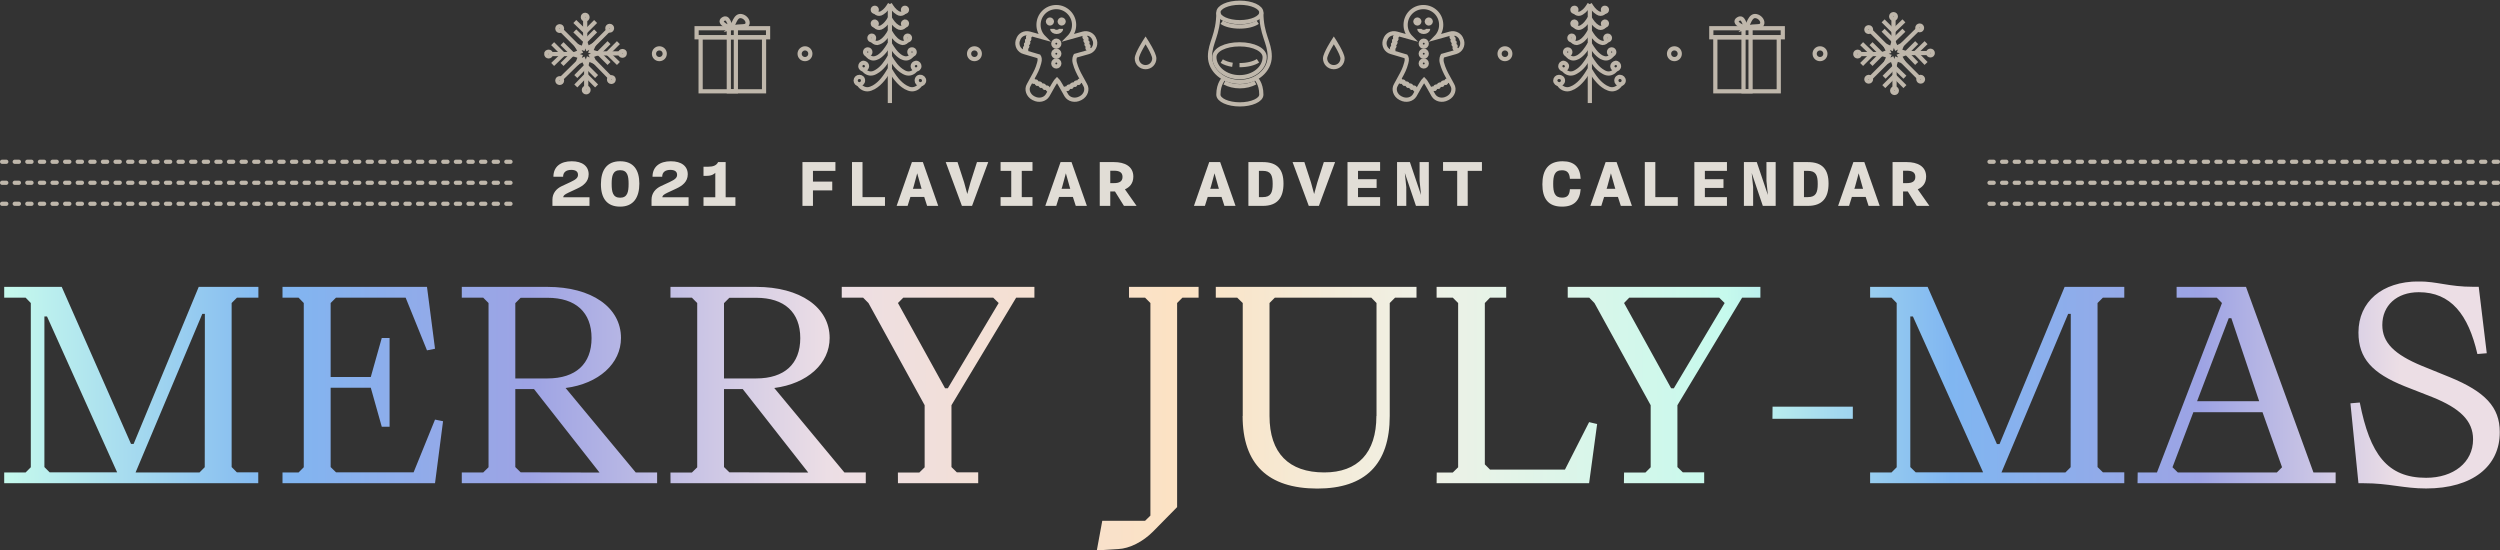 <svg width="595" height="131" viewBox="0 0 595 131" fill="none" xmlns="http://www.w3.org/2000/svg">
<rect x="0" y="0" width="595" height="131" fill="#333333" stroke="none"/>
<path d="M131.478 49L140.298 49L140.298 46.948L134.052 46.948C134.052 46.588 134.34 46.3 135.258 45.868L137.382 44.878C138.822 44.212 140.1 43.258 140.1 41.476C140.1 39.55 138.606 38.38 136.068 38.38C133.404 38.38 131.712 39.676 131.712 42.07L134.016 42.07C134.016 40.954 134.79 40.432 135.96 40.432C136.896 40.432 137.562 40.756 137.562 41.602C137.562 42.25 137.184 42.682 135.78 43.33L133.692 44.302C132.468 44.878 131.478 45.94 131.478 47.524L131.478 49ZM147.591 49.18C150.777 49.18 152.163 46.984 152.163 43.708C152.163 40.432 150.777 38.38 147.591 38.38C144.423 38.38 143.019 40.504 143.019 43.834C143.019 47.182 144.441 49.18 147.591 49.18ZM147.591 47.056C145.845 47.056 145.575 45.67 145.575 43.762C145.575 41.854 145.845 40.504 147.591 40.504C149.337 40.504 149.607 41.854 149.607 43.762C149.607 45.67 149.337 47.056 147.591 47.056ZM155.064 49L163.884 49L163.884 46.948L157.638 46.948C157.638 46.588 157.926 46.3 158.844 45.868L160.968 44.878C162.408 44.212 163.686 43.258 163.686 41.476C163.686 39.55 162.192 38.38 159.654 38.38C156.99 38.38 155.298 39.676 155.298 42.07L157.602 42.07C157.602 40.954 158.376 40.432 159.546 40.432C160.482 40.432 161.148 40.756 161.148 41.602C161.148 42.25 160.77 42.682 159.366 43.33L157.278 44.302C156.054 44.878 155.064 45.94 155.064 47.524L155.064 49ZM167.433 49L175.029 49L175.029 46.948L172.707 46.948L172.707 38.578L170.907 38.578C170.529 39.388 169.701 39.676 168.603 39.676L167.433 39.676L167.433 41.854L168.099 41.854C169.377 41.854 169.881 41.476 170.241 41.134L170.241 46.948L167.433 46.948L167.433 49ZM190.983 49L193.485 49L193.485 45.31L198.075 45.31L198.075 43.222L193.485 43.222L193.485 40.666L198.831 40.666L198.831 38.578L190.983 38.578L190.983 49ZM202.776 49L210.624 49L210.624 46.912L205.278 46.912L205.278 38.578L202.776 38.578L202.776 49ZM213.399 49L216.009 49L216.675 46.876L219.969 46.876L220.653 49L223.299 49L219.645 38.578L217.035 38.578L213.399 49ZM217.431 44.446L218.295 41.242L219.195 44.446L219.339 44.932L217.269 44.932L217.431 44.446ZM228.936 49L231.348 49L235.2 38.578L232.518 38.578L230.97 43.42L230.214 46.174L229.458 43.402L227.892 38.578L225.084 38.578L228.936 49ZM238.137 49L245.733 49L245.733 46.912L243.177 46.912L243.177 40.666L245.733 40.666L245.733 38.578L238.137 38.578L238.137 40.666L240.675 40.666L240.675 46.912L238.137 46.912L238.137 49ZM248.778 49L251.388 49L252.054 46.876L255.348 46.876L256.032 49L258.678 49L255.024 38.578L252.414 38.578L248.778 49ZM252.81 44.446L253.674 41.242L254.574 44.446L254.718 44.932L252.648 44.932L252.81 44.446ZM261.741 49L264.243 49L264.243 45.562L265.359 45.562L267.501 49L270.507 49L267.735 45.058C268.797 44.59 269.733 43.69 269.733 42.034C269.733 39.55 267.627 38.578 265.143 38.578L261.741 38.578L261.741 49ZM264.243 40.63L265.143 40.63C266.457 40.63 267.159 41.044 267.159 42.106C267.159 43.15 266.457 43.582 265.143 43.582L264.243 43.582L264.243 40.63ZM284.157 49L286.767 49L287.433 46.876L290.727 46.876L291.411 49L294.057 49L290.403 38.578L287.793 38.578L284.157 49ZM288.189 44.446L289.053 41.242L289.953 44.446L290.097 44.932L288.027 44.932L288.189 44.446ZM297.12 49L300.558 49C304.05 49 305.472 47.02 305.472 43.69C305.472 40.324 304.014 38.578 300.558 38.578L297.12 38.578L297.12 49ZM299.622 40.666L300.558 40.666C302.448 40.666 302.898 41.692 302.898 43.78C302.898 45.85 302.448 46.912 300.558 46.912L299.622 46.912L299.622 40.666ZM311.487 49L313.899 49L317.751 38.578L315.069 38.578L313.521 43.42L312.765 46.174L312.009 43.402L310.443 38.578L307.635 38.578L311.487 49ZM320.706 49L328.464 49L328.464 46.912L323.208 46.912L323.208 44.734L327.636 44.734L327.636 42.646L323.208 42.646L323.208 40.666L328.464 40.666L328.464 38.578L320.706 38.578L320.706 49ZM332.499 49L334.695 49L334.695 44.518L334.353 41.17L336.999 49L340.059 49L340.059 38.578L337.863 38.578L337.863 43.06L338.205 46.408L335.559 38.578L332.499 38.578L332.499 49ZM346.812 49L349.314 49L349.314 40.666L352.698 40.666L352.698 38.578L343.446 38.578L343.446 40.666L346.812 40.666L346.812 49ZM371.766 49.18C374.61 49.18 376.014 47.74 376.194 45.022L373.638 45.022C373.548 46.426 373.044 47.038 371.784 47.038C370.002 47.038 369.66 45.796 369.66 43.78C369.66 41.764 370.002 40.522 371.748 40.522C372.99 40.522 373.548 41.152 373.638 42.556L376.194 42.556C376.068 39.802 374.7 38.38 371.892 38.38C368.436 38.38 367.086 40.522 367.086 43.87C367.086 47.164 368.4 49.18 371.766 49.18ZM378.501 49L381.111 49L381.777 46.876L385.071 46.876L385.755 49L388.401 49L384.747 38.578L382.137 38.578L378.501 49ZM382.533 44.446L383.397 41.242L384.297 44.446L384.441 44.932L382.371 44.932L382.533 44.446ZM391.464 49L399.312 49L399.312 46.912L393.966 46.912L393.966 38.578L391.464 38.578L391.464 49ZM403.257 49L411.015 49L411.015 46.912L405.759 46.912L405.759 44.734L410.187 44.734L410.187 42.646L405.759 42.646L405.759 40.666L411.015 40.666L411.015 38.578L403.257 38.578L403.257 49ZM415.05 49L417.246 49L417.246 44.518L416.904 41.17L419.55 49L422.61 49L422.61 38.578L420.414 38.578L420.414 43.06L420.756 46.408L418.11 38.578L415.05 38.578L415.05 49ZM426.843 49L430.281 49C433.773 49 435.195 47.02 435.195 43.69C435.195 40.324 433.737 38.578 430.281 38.578L426.843 38.578L426.843 49ZM429.345 40.666L430.281 40.666C432.171 40.666 432.621 41.692 432.621 43.78C432.621 45.85 432.171 46.912 430.281 46.912L429.345 46.912L429.345 40.666ZM437.466 49L440.076 49L440.742 46.876L444.036 46.876L444.72 49L447.366 49L443.712 38.578L441.102 38.578L437.466 49ZM441.498 44.446L442.362 41.242L443.262 44.446L443.406 44.932L441.336 44.932L441.498 44.446ZM450.429 49L452.931 49L452.931 45.562L454.047 45.562L456.189 49L459.195 49L456.423 45.058C457.485 44.59 458.421 43.69 458.421 42.034C458.421 39.55 456.315 38.578 453.831 38.578L450.429 38.578L450.429 49ZM452.931 40.63L453.831 40.63C455.145 40.63 455.847 41.044 455.847 42.106C455.847 43.15 455.145 43.582 453.831 43.582L452.931 43.582L452.931 40.63Z" fill="#E1DDD6"/>
<path d="M289.975 2.963C289.975 4.241 292.291 5.279 295.086 5.279C297.881 5.279 300.197 4.241 300.197 2.963C300.197 1.686 297.881 0.647 295.086 0.647C292.211 0.647 289.975 1.686 289.975 2.963Z" stroke="#BFB7AB" stroke-miterlimit="10"/>
<path d="M291.332 18.616C291.332 18.616 289.975 19.814 289.975 22.529C289.975 23.807 292.291 24.845 295.086 24.845C297.881 24.845 300.197 23.807 300.197 22.529C300.197 19.734 298.839 18.616 298.839 18.616" stroke="#BFB7AB" stroke-miterlimit="10"/>
<path d="M289.975 2.963C289.975 8.314 287.978 10.151 287.978 13.425C287.978 16.779 291.172 19.495 295.086 19.495C298.999 19.495 302.193 16.779 302.193 13.425C302.193 10.071 300.197 8.234 300.197 2.963" stroke="#BFB7AB" stroke-miterlimit="10"/>
<path d="M291.412 19.654C292.45 20.213 293.728 20.533 295.086 20.533C296.443 20.533 297.721 20.213 298.759 19.654" stroke="#BFB7AB" stroke-miterlimit="10"/>
<path d="M289.016 13.585C289.016 16.22 291.731 18.377 295.006 18.377C298.36 18.377 300.995 16.22 300.995 13.585C300.995 11.908 298.52 10.55 295.006 10.55C291.652 10.55 289.016 11.828 289.016 13.585Z" stroke="#BFB7AB" stroke-miterlimit="10"/>
<path d="M290.773 5.279C291.651 5.918 293.249 6.317 295.006 6.317C296.842 6.317 298.36 5.918 299.318 5.279" stroke="#BFB7AB" stroke-miterlimit="10"/>
<path d="M295.005 15.502C296.842 15.502 298.439 15.102 299.398 14.463" stroke="#BFB7AB" stroke-miterlimit="10"/>
<path d="M290.773 14.543C291.412 14.943 292.29 15.262 293.329 15.422" stroke="#BFB7AB" stroke-miterlimit="10"/>
<path d="M274.721 13.904C274.721 15.023 273.843 15.981 272.645 15.981C271.527 15.981 270.568 15.102 270.568 13.904C270.568 12.786 272.645 9.592 272.645 9.592C272.645 9.592 274.721 12.786 274.721 13.904Z" stroke="#BFB7AB" stroke-miterlimit="10"/>
<path d="M315.37 13.904C315.37 15.023 316.249 15.981 317.447 15.981C318.565 15.981 319.523 15.102 319.523 13.904C319.523 12.786 317.447 9.592 317.447 9.592C317.447 9.592 315.37 12.786 315.37 13.904Z" stroke="#BFB7AB" stroke-miterlimit="10"/>
<path d="M191.585 11.508C192.304 11.508 192.863 12.068 192.863 12.786C192.863 13.505 192.304 14.064 191.585 14.064C190.867 14.064 190.308 13.505 190.308 12.786C190.308 12.068 190.947 11.508 191.585 11.508Z" stroke="#BFB7AB" stroke-miterlimit="10"/>
<path d="M231.915 11.508C232.634 11.508 233.193 12.068 233.193 12.786C233.193 13.505 232.634 14.064 231.915 14.064C231.197 14.064 230.638 13.505 230.638 12.786C230.638 12.068 231.197 11.508 231.915 11.508Z" stroke="#BFB7AB" stroke-miterlimit="10"/>
<path d="M156.925 11.508C157.644 11.508 158.203 12.068 158.203 12.786C158.203 13.505 157.644 14.064 156.925 14.064C156.206 14.064 155.647 13.505 155.647 12.786C155.647 12.068 156.206 11.508 156.925 11.508Z" stroke="#BFB7AB" stroke-miterlimit="10"/>
<path d="M398.506 11.508C397.788 11.508 397.229 12.068 397.229 12.786C397.229 13.505 397.788 14.064 398.506 14.064C399.225 14.064 399.784 13.505 399.784 12.786C399.784 12.068 399.225 11.508 398.506 11.508Z" stroke="#BFB7AB" stroke-miterlimit="10"/>
<path d="M358.176 11.508C357.457 11.508 356.898 12.068 356.898 12.786C356.898 13.505 357.457 14.064 358.176 14.064C358.895 14.064 359.454 13.505 359.454 12.786C359.454 12.068 358.895 11.508 358.176 11.508Z" stroke="#BFB7AB" stroke-miterlimit="10"/>
<path d="M433.165 11.508C432.447 11.508 431.888 12.068 431.888 12.786C431.888 13.505 432.447 14.064 433.165 14.064C433.884 14.064 434.443 13.505 434.443 12.786C434.443 12.068 433.884 11.508 433.165 11.508Z" stroke="#BFB7AB" stroke-miterlimit="10"/>
<path d="M347.954 9.672L347.874 9.512C347.555 8.314 346.277 7.675 345.159 7.994L341.725 8.953C342.524 8.154 343.003 7.116 343.003 5.918C343.003 3.522 341.086 1.685 338.77 1.685C336.374 1.685 334.538 3.602 334.538 5.918C334.538 7.116 335.017 8.154 335.815 8.953L332.381 7.994C331.183 7.675 329.986 8.314 329.666 9.512L329.586 9.672C329.267 10.87 329.906 12.067 331.104 12.387L334.617 13.425C334.777 13.665 334.937 14.144 334.697 14.942C334.378 16.3 333.659 17.578 333.659 17.578L332.222 20.213C331.583 21.252 332.062 22.689 333.26 23.328L333.42 23.408C334.617 24.047 336.055 23.727 336.694 22.689L337.732 20.852C337.732 20.852 337.972 20.453 338.052 20.293C338.371 19.814 338.611 19.335 338.93 19.015C339.249 19.335 339.489 19.734 339.808 20.293C339.888 20.453 340.128 20.852 340.128 20.852L341.166 22.689C341.805 23.727 343.242 24.047 344.44 23.408L344.6 23.328C345.798 22.689 346.277 21.252 345.638 20.213L344.201 17.578C344.201 17.578 343.482 16.22 343.163 14.942C342.923 13.984 343.243 13.425 343.322 13.265L346.437 12.387C347.635 12.067 348.274 10.87 347.954 9.672Z" stroke="#BFB7AB" stroke-miterlimit="10"/>
<path d="M331.104 12.307C331.183 12.068 331.503 12.227 331.583 11.988C331.663 11.748 331.263 11.668 331.343 11.429C331.423 11.189 331.742 11.349 331.822 11.109C331.902 10.87 331.503 10.79 331.583 10.55C331.663 10.31 331.982 10.47 332.062 10.231C332.142 9.991 331.742 9.911 331.822 9.672C331.902 9.432 332.222 9.592 332.301 9.352C332.381 9.113 331.982 9.033 332.062 8.793C332.142 8.554 332.461 8.713 332.541 8.474C332.621 8.234 332.222 8.154 332.301 7.915" stroke="#BFB7AB" stroke-miterlimit="10"/>
<path d="M331.104 12.307C331.183 12.068 331.503 12.227 331.583 11.988C331.663 11.748 331.263 11.668 331.343 11.429C331.423 11.189 331.742 11.349 331.822 11.109C331.902 10.87 331.503 10.79 331.583 10.55C331.663 10.31 331.982 10.47 332.062 10.231C332.142 9.991 331.742 9.911 331.822 9.672C331.902 9.432 332.222 9.592 332.301 9.352C332.381 9.113 331.982 9.033 332.062 8.793C332.142 8.554 332.461 8.713 332.541 8.474C332.621 8.234 332.222 8.154 332.301 7.915" stroke="#BFB7AB" stroke-miterlimit="10"/>
<path d="M333.1 18.936C333.339 19.015 333.179 19.415 333.339 19.495C333.579 19.575 333.738 19.255 333.978 19.415C334.218 19.495 334.058 19.894 334.218 19.974C334.457 20.054 334.617 19.734 334.857 19.894C335.096 19.974 334.936 20.373 335.096 20.453C335.336 20.533 335.495 20.213 335.735 20.373C335.975 20.453 335.815 20.852 335.975 20.932C336.214 21.012 336.374 20.693 336.614 20.852C336.853 20.932 336.693 21.331 336.853 21.411C337.093 21.491 337.252 21.172 337.492 21.331" stroke="#BFB7AB" stroke-miterlimit="10"/>
<path d="M344.999 19.255C344.76 19.335 344.6 19.015 344.36 19.175C344.121 19.255 344.281 19.654 344.121 19.734C343.881 19.814 343.722 19.494 343.482 19.654C343.242 19.734 343.402 20.133 343.242 20.213C343.003 20.293 342.843 19.974 342.603 20.133C342.364 20.213 342.524 20.613 342.364 20.692C342.124 20.772 341.965 20.453 341.725 20.613C341.485 20.692 341.645 21.092 341.485 21.172C341.246 21.251 341.086 20.932 340.847 21.092C340.607 21.172 340.767 21.571 340.607 21.651" stroke="#BFB7AB" stroke-miterlimit="10"/>
<path d="M346.437 12.387C346.357 12.147 346.756 12.067 346.676 11.828C346.596 11.588 346.277 11.748 346.197 11.508C346.117 11.269 346.517 11.189 346.437 10.949C346.357 10.71 346.037 10.87 345.958 10.63C345.878 10.39 346.277 10.31 346.197 10.071C346.117 9.831 345.798 9.991 345.718 9.751C345.638 9.512 346.037 9.432 345.958 9.192C345.878 8.953 345.558 9.113 345.478 8.873C345.399 8.633 345.798 8.554 345.718 8.314C345.638 8.074 345.319 8.234 345.239 7.995" stroke="#BFB7AB" stroke-miterlimit="10"/>
<path d="M339.569 12.786C339.569 13.186 339.249 13.505 338.85 13.505C338.451 13.505 338.131 13.186 338.131 12.786C338.131 12.387 338.451 12.068 338.85 12.068C339.249 12.068 339.569 12.387 339.569 12.786Z" stroke="#BFB7AB" stroke-miterlimit="10"/>
<path d="M339.569 15.102C339.569 15.502 339.249 15.821 338.85 15.821C338.451 15.821 338.131 15.502 338.131 15.102C338.131 14.703 338.451 14.383 338.85 14.383C339.249 14.383 339.569 14.703 339.569 15.102Z" stroke="#BFB7AB" stroke-miterlimit="10"/>
<path d="M339.569 10.39C339.569 10.79 339.249 11.109 338.85 11.109C338.451 11.109 338.131 10.79 338.131 10.39C338.131 9.991 338.451 9.672 338.85 9.672C339.249 9.672 339.569 9.991 339.569 10.39Z" stroke="#BFB7AB" stroke-miterlimit="10"/>
<path d="M340.527 5.12C340.527 5.359 340.288 5.599 340.048 5.599C339.808 5.599 339.569 5.359 339.569 5.12C339.569 4.88 339.808 4.641 340.048 4.641C340.288 4.641 340.527 4.88 340.527 5.12Z" stroke="#BFB7AB" stroke-miterlimit="10"/>
<path d="M337.812 5.12C337.812 5.359 337.572 5.599 337.333 5.599C337.093 5.599 336.854 5.359 336.854 5.12C336.854 4.88 337.093 4.641 337.333 4.641C337.572 4.641 337.812 4.88 337.812 5.12Z" stroke="#BFB7AB" stroke-miterlimit="10"/>
<path d="M339.888 6.877C339.888 7.276 339.409 7.595 338.85 7.595C338.291 7.595 337.812 7.276 337.812 6.877" stroke="#BFB7AB" stroke-miterlimit="10"/>
<path d="M260.586 9.672L260.506 9.512C260.186 8.314 258.909 7.675 257.791 7.994L254.356 8.953C255.155 8.154 255.634 7.116 255.634 5.918C255.634 3.602 253.718 1.685 251.402 1.685C249.006 1.685 247.169 3.602 247.169 5.918C247.169 7.116 247.648 8.154 248.447 8.953L245.013 7.994C243.815 7.675 242.617 8.314 242.297 9.512L242.218 9.672C241.898 10.87 242.537 12.067 243.735 12.387L247.249 13.425C247.409 13.665 247.568 14.144 247.329 14.942C247.009 16.3 246.29 17.578 246.29 17.578L244.853 20.213C244.214 21.252 244.693 22.689 245.891 23.328L246.051 23.408C247.249 24.047 248.686 23.727 249.325 22.689L250.363 20.852C250.363 20.852 250.603 20.453 250.683 20.293C251.002 19.814 251.242 19.335 251.561 19.015C251.881 19.335 252.12 19.734 252.44 20.293C252.52 20.453 252.759 20.852 252.759 20.852L253.797 22.689C254.436 23.727 255.874 24.047 257.072 23.408L257.231 23.328C258.429 22.689 258.909 21.252 258.27 20.213L256.832 17.578C256.832 17.578 256.113 16.22 255.794 14.942C255.554 13.984 255.874 13.425 255.954 13.265L259.068 12.387C260.186 12.067 260.905 10.87 260.586 9.672Z" stroke="#BFB7AB" stroke-miterlimit="10"/>
<path d="M243.735 12.307C243.815 12.068 244.134 12.227 244.214 11.988C244.294 11.748 243.895 11.668 243.974 11.429C244.054 11.189 244.374 11.349 244.454 11.109C244.533 10.87 244.134 10.79 244.214 10.55C244.294 10.31 244.613 10.47 244.693 10.231C244.773 9.991 244.374 9.911 244.454 9.672C244.533 9.432 244.853 9.592 244.933 9.352C245.013 9.113 244.613 9.033 244.693 8.793C244.773 8.554 245.093 8.713 245.172 8.474C245.252 8.234 244.853 8.154 244.933 7.915" stroke="#BFB7AB" stroke-miterlimit="10"/>
<path d="M243.735 12.307C243.815 12.068 244.134 12.227 244.214 11.988C244.294 11.748 243.895 11.668 243.974 11.429C244.054 11.189 244.374 11.349 244.454 11.109C244.533 10.87 244.134 10.79 244.214 10.55C244.294 10.31 244.613 10.47 244.693 10.231C244.773 9.991 244.374 9.911 244.454 9.672C244.533 9.432 244.853 9.592 244.933 9.352C245.013 9.113 244.613 9.033 244.693 8.793C244.773 8.554 245.093 8.713 245.172 8.474C245.252 8.234 244.853 8.154 244.933 7.915" stroke="#BFB7AB" stroke-miterlimit="10"/>
<path d="M245.732 18.936C245.972 19.015 245.812 19.415 245.972 19.495C246.211 19.575 246.371 19.255 246.61 19.415C246.85 19.575 246.69 19.894 246.85 19.974C247.09 20.054 247.249 19.734 247.489 19.894C247.728 19.974 247.569 20.373 247.728 20.453C247.968 20.533 248.128 20.213 248.367 20.373C248.607 20.453 248.447 20.852 248.607 20.932C248.847 21.012 249.006 20.693 249.246 20.852C249.485 20.932 249.326 21.331 249.485 21.411C249.725 21.491 249.885 21.172 250.124 21.331" stroke="#BFB7AB" stroke-miterlimit="10"/>
<path d="M257.631 19.255C257.391 19.335 257.231 19.015 256.992 19.175C256.752 19.255 256.912 19.654 256.752 19.734C256.513 19.814 256.353 19.494 256.113 19.654C255.874 19.734 256.033 20.133 255.874 20.213C255.634 20.293 255.474 19.974 255.235 20.133C254.995 20.213 255.155 20.613 254.995 20.692C254.756 20.772 254.596 20.453 254.356 20.613C254.117 20.692 254.276 21.092 254.117 21.172C253.877 21.251 253.717 20.932 253.478 21.092C253.238 21.172 253.398 21.571 253.238 21.651" stroke="#BFB7AB" stroke-miterlimit="10"/>
<path d="M259.069 12.387C258.989 12.147 259.388 12.067 259.309 11.828C259.229 11.588 258.909 11.748 258.829 11.508C258.75 11.269 259.149 11.189 259.069 10.949C258.989 10.71 258.67 10.87 258.59 10.63C258.51 10.39 258.909 10.31 258.829 10.071C258.75 9.831 258.43 9.991 258.35 9.751C258.27 9.512 258.67 9.432 258.59 9.192C258.51 8.953 258.191 9.113 258.111 8.873C258.031 8.633 258.43 8.554 258.35 8.314C258.27 8.074 257.951 8.234 257.871 7.995" stroke="#BFB7AB" stroke-miterlimit="10"/>
<path d="M252.121 12.786C252.121 13.186 251.801 13.505 251.402 13.505C251.003 13.505 250.683 13.186 250.683 12.786C250.683 12.387 251.003 12.068 251.402 12.068C251.801 12.068 252.121 12.387 252.121 12.786Z" stroke="#BFB7AB" stroke-miterlimit="10"/>
<path d="M252.121 15.102C252.121 15.502 251.801 15.821 251.402 15.821C251.003 15.821 250.683 15.502 250.683 15.102C250.683 14.703 251.003 14.383 251.402 14.383C251.801 14.383 252.121 14.703 252.121 15.102Z" stroke="#BFB7AB" stroke-miterlimit="10"/>
<path d="M252.121 10.39C252.121 10.79 251.801 11.109 251.402 11.109C251.003 11.109 250.683 10.79 250.683 10.39C250.683 9.991 251.003 9.672 251.402 9.672C251.801 9.672 252.121 9.991 252.121 10.39Z" stroke="#BFB7AB" stroke-miterlimit="10"/>
<path d="M253.159 5.12C253.159 5.359 252.919 5.599 252.68 5.599C252.44 5.599 252.201 5.359 252.201 5.12C252.201 4.88 252.44 4.641 252.68 4.641C252.919 4.641 253.159 4.88 253.159 5.12Z" stroke="#BFB7AB" stroke-miterlimit="10"/>
<path d="M250.364 5.12C250.364 5.359 250.124 5.599 249.884 5.599C249.645 5.599 249.405 5.359 249.405 5.12C249.405 4.88 249.645 4.641 249.884 4.641C250.124 4.641 250.364 4.88 250.364 5.12Z" stroke="#BFB7AB" stroke-miterlimit="10"/>
<path d="M252.52 6.877C252.52 7.276 252.041 7.595 251.482 7.595C250.923 7.595 250.443 7.276 250.443 6.877" stroke="#BFB7AB" stroke-miterlimit="10"/>
<path d="M423.343 8.873H408.249V21.731H423.343V8.873Z" stroke="#BFB7AB" stroke-miterlimit="10"/>
<path d="M424.301 6.717H407.291V8.873H424.301V6.717Z" stroke="#BFB7AB" stroke-miterlimit="10"/>
<path d="M416.635 6.557H414.958V21.731H416.635V6.557Z" stroke="#BFB7AB" stroke-miterlimit="10"/>
<path d="M415.438 6.637C416.236 5.838 416.476 3.522 417.993 3.842C418.792 4.002 419.51 4.8 419.431 5.519C419.191 6.717 417.993 5.918 415.438 6.637Z" stroke="#BFB7AB" stroke-miterlimit="10"/>
<path d="M415.677 6.477C415.118 5.918 414.958 3.762 413.68 4.561C412.243 5.439 415.277 6.797 415.677 6.477Z" stroke="#BFB7AB" stroke-miterlimit="10"/>
<path d="M181.843 8.873H166.749V21.731H181.843V8.873Z" stroke="#BFB7AB" stroke-miterlimit="10"/>
<path d="M182.801 6.717H165.791V8.873H182.801V6.717Z" stroke="#BFB7AB" stroke-miterlimit="10"/>
<path d="M175.135 6.557H173.458V21.731H175.135V6.557Z" stroke="#BFB7AB" stroke-miterlimit="10"/>
<path d="M173.938 6.637C174.736 5.838 174.976 3.522 176.493 3.842C177.292 4.002 178.01 4.8 177.931 5.519C177.691 6.717 176.493 5.918 173.938 6.637Z" stroke="#BFB7AB" stroke-miterlimit="10"/>
<path d="M174.097 6.477C173.538 5.918 173.378 3.762 172.1 4.561C170.742 5.439 173.777 6.797 174.097 6.477Z" stroke="#BFB7AB" stroke-miterlimit="10"/>
<path d="M378.381 1.126V24.526" stroke="#BFB7AB" stroke-miterlimit="10"/>
<path d="M378.302 0.967C377.823 1.765 377.264 2.564 376.465 3.043C376.225 3.203 375.986 3.283 375.746 3.283C375.347 3.283 374.868 3.043 374.708 2.644" stroke="#BFB7AB" stroke-miterlimit="10"/>
<path d="M375.187 2.324C375.187 2.564 375.027 2.804 374.708 2.804C374.468 2.804 374.229 2.644 374.229 2.324C374.229 2.085 374.388 1.845 374.708 1.845C375.027 1.845 375.187 2.005 375.187 2.324Z" stroke="#BFB7AB" stroke-miterlimit="10"/>
<path d="M378.381 0.967C378.861 1.765 379.42 2.564 380.218 3.043C380.458 3.203 380.697 3.283 380.937 3.283C381.336 3.283 381.815 3.043 381.975 2.644" stroke="#BFB7AB" stroke-miterlimit="10"/>
<path d="M381.496 2.324C381.496 2.564 381.655 2.804 381.975 2.804C382.214 2.804 382.454 2.644 382.454 2.324C382.454 2.085 382.294 1.845 381.975 1.845C381.655 1.845 381.496 2.005 381.496 2.324Z" stroke="#BFB7AB" stroke-miterlimit="10"/>
<path d="M378.302 4.321C377.823 5.12 377.264 5.918 376.465 6.397C376.225 6.557 375.986 6.637 375.746 6.637C375.347 6.637 374.868 6.397 374.708 5.998" stroke="#BFB7AB" stroke-miterlimit="10"/>
<path d="M375.187 5.599C375.187 5.838 375.027 6.078 374.708 6.078C374.468 6.078 374.229 5.918 374.229 5.599C374.229 5.359 374.388 5.12 374.708 5.12C375.027 5.199 375.187 5.359 375.187 5.599Z" stroke="#BFB7AB" stroke-miterlimit="10"/>
<path d="M378.381 4.321C378.861 5.12 379.42 5.918 380.218 6.397C380.458 6.557 380.697 6.637 380.937 6.637C381.336 6.637 381.815 6.397 381.975 5.998" stroke="#BFB7AB" stroke-miterlimit="10"/>
<path d="M381.496 5.599C381.496 5.838 381.655 6.078 381.975 6.078C382.214 6.078 382.454 5.918 382.454 5.599C382.454 5.359 382.294 5.12 381.975 5.12C381.655 5.199 381.496 5.359 381.496 5.599Z" stroke="#BFB7AB" stroke-miterlimit="10"/>
<path d="M378.301 7.435C377.742 8.394 377.103 9.352 376.145 9.911C375.905 10.071 375.586 10.151 375.266 10.231C374.787 10.231 374.228 9.911 374.068 9.432" stroke="#BFB7AB" stroke-miterlimit="10"/>
<path d="M374.628 9.033C374.628 9.352 374.388 9.592 374.069 9.592C373.749 9.592 373.51 9.352 373.51 9.033C373.51 8.713 373.749 8.474 374.069 8.474C374.388 8.474 374.628 8.713 374.628 9.033Z" stroke="#BFB7AB" stroke-miterlimit="10"/>
<path d="M378.381 7.435C378.94 8.394 379.579 9.352 380.538 9.911C380.777 10.071 381.097 10.151 381.416 10.231C381.895 10.231 382.454 9.911 382.614 9.432" stroke="#BFB7AB" stroke-miterlimit="10"/>
<path d="M382.055 9.033C382.055 9.352 382.294 9.592 382.614 9.592C382.933 9.592 383.173 9.352 383.173 9.033C383.173 8.713 382.933 8.474 382.614 8.474C382.294 8.474 382.055 8.713 382.055 9.033Z" stroke="#BFB7AB" stroke-miterlimit="10"/>
<path d="M378.301 10.47C377.582 11.668 376.784 12.866 375.586 13.585C375.266 13.745 374.867 13.904 374.468 13.904C373.829 13.904 373.19 13.505 372.95 12.946" stroke="#BFB7AB" stroke-miterlimit="10"/>
<path d="M373.749 12.387C373.749 12.786 373.43 13.026 373.11 13.026C372.711 13.026 372.471 12.706 372.471 12.387C372.471 11.988 372.791 11.748 373.11 11.748C373.43 11.748 373.749 11.988 373.749 12.387Z" stroke="#BFB7AB" stroke-miterlimit="10"/>
<path d="M378.381 10.47C379.1 11.668 379.899 12.866 381.097 13.585C381.416 13.745 381.815 13.904 382.215 13.904C382.854 13.904 383.492 13.505 383.732 12.946" stroke="#BFB7AB" stroke-miterlimit="10"/>
<path d="M382.934 12.387C382.934 12.786 383.253 13.026 383.572 13.026C383.972 13.026 384.211 12.706 384.211 12.387C384.211 11.988 383.892 11.748 383.572 11.748C383.253 11.748 382.934 11.988 382.934 12.387Z" stroke="#BFB7AB" stroke-miterlimit="10"/>
<path d="M378.301 13.505C377.502 14.863 376.544 16.3 375.107 17.099C374.707 17.338 374.308 17.498 373.829 17.498C373.11 17.498 372.311 17.019 372.072 16.38" stroke="#BFB7AB" stroke-miterlimit="10"/>
<path d="M372.951 15.741C372.951 16.14 372.631 16.54 372.152 16.54C371.753 16.54 371.354 16.22 371.354 15.741C371.354 15.342 371.673 14.942 372.152 14.942C372.551 15.022 372.951 15.342 372.951 15.741Z" stroke="#BFB7AB" stroke-miterlimit="10"/>
<path d="M378.381 13.505C379.18 14.863 380.138 16.3 381.576 17.099C381.975 17.338 382.374 17.498 382.854 17.498C383.572 17.498 384.371 17.019 384.611 16.38" stroke="#BFB7AB" stroke-miterlimit="10"/>
<path d="M383.732 15.741C383.732 16.14 384.052 16.54 384.531 16.54C384.93 16.54 385.33 16.22 385.33 15.741C385.33 15.342 385.01 14.942 384.531 14.942C384.132 15.022 383.732 15.342 383.732 15.741Z" stroke="#BFB7AB" stroke-miterlimit="10"/>
<path d="M378.301 16.54C377.343 18.137 376.225 19.814 374.548 20.772C374.069 21.012 373.59 21.252 373.031 21.252C372.152 21.252 371.274 20.693 370.954 19.894" stroke="#BFB7AB" stroke-miterlimit="10"/>
<path d="M371.992 19.175C371.992 19.654 371.593 20.054 371.114 20.054C370.634 20.054 370.155 19.654 370.155 19.175C370.155 18.696 370.555 18.297 371.034 18.297C371.513 18.297 371.992 18.616 371.992 19.175Z" stroke="#BFB7AB" stroke-miterlimit="10"/>
<path d="M378.381 16.54C379.34 18.137 380.458 19.814 382.135 20.772C382.614 21.012 383.093 21.252 383.652 21.252C384.531 21.252 385.409 20.693 385.729 19.894" stroke="#BFB7AB" stroke-miterlimit="10"/>
<path d="M384.69 19.175C384.69 19.654 385.09 20.054 385.569 20.054C386.048 20.054 386.447 19.654 386.447 19.175C386.447 18.696 386.048 18.297 385.569 18.297C385.17 18.217 384.69 18.616 384.69 19.175Z" stroke="#BFB7AB" stroke-miterlimit="10"/>
<path d="M211.791 1.126V24.526" stroke="#BFB7AB" stroke-miterlimit="10"/>
<path d="M211.791 0.967C211.311 1.765 210.752 2.564 209.954 3.043C209.714 3.203 209.475 3.283 209.235 3.283C208.836 3.283 208.357 3.043 208.197 2.644" stroke="#BFB7AB" stroke-miterlimit="10"/>
<path d="M208.676 2.325C208.676 2.564 208.516 2.804 208.196 2.804C207.957 2.804 207.717 2.644 207.717 2.325C207.717 2.085 207.877 1.845 208.196 1.845C208.436 1.845 208.676 2.005 208.676 2.325Z" stroke="#BFB7AB" stroke-miterlimit="10"/>
<path d="M211.791 0.967C212.27 1.765 212.829 2.564 213.628 3.043C213.867 3.203 214.107 3.283 214.347 3.283C214.746 3.283 215.225 3.043 215.385 2.644" stroke="#BFB7AB" stroke-miterlimit="10"/>
<path d="M214.905 2.325C214.905 2.564 215.065 2.804 215.384 2.804C215.624 2.804 215.863 2.644 215.863 2.325C215.863 2.085 215.703 1.845 215.384 1.845C215.144 1.845 214.905 2.005 214.905 2.325Z" stroke="#BFB7AB" stroke-miterlimit="10"/>
<path d="M211.791 4.321C211.311 5.12 210.752 5.918 209.954 6.397C209.714 6.557 209.475 6.637 209.235 6.637C208.836 6.637 208.357 6.397 208.197 5.998" stroke="#BFB7AB" stroke-miterlimit="10"/>
<path d="M208.676 5.599C208.676 5.838 208.516 6.078 208.196 6.078C207.957 6.078 207.717 5.918 207.717 5.599C207.717 5.359 207.877 5.12 208.196 5.12C208.436 5.199 208.676 5.359 208.676 5.599Z" stroke="#BFB7AB" stroke-miterlimit="10"/>
<path d="M211.791 4.321C212.27 5.12 212.829 5.918 213.628 6.397C213.867 6.557 214.107 6.637 214.347 6.637C214.746 6.637 215.225 6.397 215.385 5.998" stroke="#BFB7AB" stroke-miterlimit="10"/>
<path d="M214.905 5.599C214.905 5.838 215.065 6.078 215.384 6.078C215.624 6.078 215.863 5.918 215.863 5.599C215.863 5.359 215.703 5.12 215.384 5.12C215.144 5.199 214.905 5.359 214.905 5.599Z" stroke="#BFB7AB" stroke-miterlimit="10"/>
<path d="M211.79 7.436C211.231 8.394 210.592 9.352 209.634 9.911C209.394 10.071 209.075 10.151 208.756 10.231C208.276 10.231 207.717 9.911 207.558 9.432" stroke="#BFB7AB" stroke-miterlimit="10"/>
<path d="M208.037 9.033C208.037 9.352 207.797 9.592 207.478 9.592C207.159 9.592 206.919 9.352 206.919 9.033C206.919 8.713 207.159 8.474 207.478 8.474C207.797 8.474 208.037 8.713 208.037 9.033Z" stroke="#BFB7AB" stroke-miterlimit="10"/>
<path d="M211.791 7.436C212.35 8.394 212.989 9.352 213.947 9.911C214.187 10.071 214.506 10.151 214.826 10.231C215.305 10.231 215.864 9.911 216.024 9.432" stroke="#BFB7AB" stroke-miterlimit="10"/>
<path d="M215.464 9.033C215.464 9.352 215.703 9.592 216.023 9.592C216.342 9.592 216.582 9.352 216.582 9.033C216.582 8.713 216.342 8.474 216.023 8.474C215.703 8.474 215.464 8.713 215.464 9.033Z" stroke="#BFB7AB" stroke-miterlimit="10"/>
<path d="M211.71 10.47C210.991 11.668 210.193 12.866 208.995 13.585C208.675 13.745 208.276 13.904 207.877 13.904C207.238 13.904 206.599 13.505 206.359 12.946" stroke="#BFB7AB" stroke-miterlimit="10"/>
<path d="M207.158 12.387C207.158 12.786 206.839 13.026 206.519 13.026C206.12 13.026 205.88 12.706 205.88 12.387C205.88 11.988 206.2 11.748 206.519 11.748C206.839 11.748 207.158 11.988 207.158 12.387Z" stroke="#BFB7AB" stroke-miterlimit="10"/>
<path d="M211.791 10.47C212.51 11.668 213.308 12.866 214.506 13.585C214.826 13.745 215.225 13.904 215.624 13.904C216.263 13.904 216.902 13.505 217.142 12.946" stroke="#BFB7AB" stroke-miterlimit="10"/>
<path d="M216.422 12.387C216.422 12.786 216.742 13.026 217.061 13.026C217.461 13.026 217.7 12.706 217.7 12.387C217.7 11.988 217.381 11.748 217.061 11.748C216.662 11.748 216.422 11.988 216.422 12.387Z" stroke="#BFB7AB" stroke-miterlimit="10"/>
<path d="M211.71 13.505C210.912 14.863 209.953 16.3 208.516 17.099C208.116 17.338 207.717 17.498 207.238 17.498C206.519 17.498 205.721 17.019 205.481 16.38" stroke="#BFB7AB" stroke-miterlimit="10"/>
<path d="M206.36 15.741C206.36 16.14 206.04 16.54 205.561 16.54C205.162 16.54 204.763 16.22 204.763 15.741C204.763 15.342 205.082 14.942 205.561 14.942C206.04 15.022 206.36 15.342 206.36 15.741Z" stroke="#BFB7AB" stroke-miterlimit="10"/>
<path d="M211.791 13.505C212.59 14.863 213.548 16.3 214.985 17.099C215.385 17.338 215.784 17.498 216.263 17.498C216.982 17.498 217.781 17.019 218.02 16.38" stroke="#BFB7AB" stroke-miterlimit="10"/>
<path d="M217.221 15.741C217.221 16.14 217.541 16.54 218.02 16.54C218.419 16.54 218.818 16.22 218.818 15.741C218.818 15.342 218.499 14.942 218.02 14.942C217.541 15.022 217.221 15.342 217.221 15.741Z" stroke="#BFB7AB" stroke-miterlimit="10"/>
<path d="M211.711 16.54C210.752 18.137 209.634 19.814 207.957 20.772C207.478 21.012 206.999 21.252 206.44 21.252C205.561 21.252 204.683 20.693 204.363 19.894" stroke="#BFB7AB" stroke-miterlimit="10"/>
<path d="M205.401 19.175C205.401 19.654 205.002 20.054 204.523 20.054C204.044 20.054 203.645 19.654 203.645 19.175C203.645 18.696 204.044 18.297 204.523 18.297C205.002 18.297 205.401 18.616 205.401 19.175Z" stroke="#BFB7AB" stroke-miterlimit="10"/>
<path d="M211.791 16.54C212.749 18.137 213.867 19.814 215.545 20.772C216.024 21.012 216.503 21.252 217.062 21.252C217.94 21.252 218.819 20.693 219.138 19.894" stroke="#BFB7AB" stroke-miterlimit="10"/>
<path d="M218.18 19.175C218.18 19.654 218.579 20.054 219.058 20.054C219.537 20.054 219.937 19.654 219.937 19.175C219.937 18.696 219.537 18.297 219.058 18.297C218.579 18.217 218.18 18.616 218.18 19.175Z" stroke="#BFB7AB" stroke-miterlimit="10"/>
<path d="M449.538 13.345L448.021 12.866L449.458 12.307L448.74 10.87L450.177 11.508L450.656 9.991L451.295 11.429L452.653 10.71L452.094 12.147L453.611 12.627L452.094 13.265L452.893 14.623L451.375 14.064L450.896 15.581L450.337 14.064L448.899 14.783L449.538 13.345Z" stroke="#BFB7AB" stroke-miterlimit="10"/>
<path d="M449.139 14.623L445.226 18.536" stroke="#BFB7AB" stroke-miterlimit="10"/>
<path d="M444.746 18.297C445.065 18.297 445.305 18.536 445.305 18.856C445.305 19.175 445.065 19.415 444.746 19.415C444.426 19.415 444.187 19.175 444.187 18.856C444.187 18.616 444.426 18.297 444.746 18.297Z" stroke="#BFB7AB" stroke-miterlimit="10"/>
<path d="M448.978 11.109L445.145 7.276" stroke="#BFB7AB" stroke-miterlimit="10"/>
<path d="M444.746 7.595C445.065 7.595 445.305 7.356 445.305 7.036C445.305 6.717 445.065 6.477 444.746 6.477C444.426 6.477 444.187 6.717 444.187 7.036C444.187 7.356 444.426 7.595 444.746 7.595Z" stroke="#BFB7AB" stroke-miterlimit="10"/>
<path d="M452.812 14.623L456.725 18.536" stroke="#BFB7AB" stroke-miterlimit="10"/>
<path d="M457.124 18.297C456.805 18.297 456.565 18.536 456.565 18.856C456.565 19.175 456.805 19.415 457.124 19.415C457.444 19.415 457.683 19.175 457.683 18.856C457.683 18.616 457.444 18.297 457.124 18.297Z" stroke="#BFB7AB" stroke-miterlimit="10"/>
<path d="M452.652 10.71L456.566 6.877" stroke="#BFB7AB" stroke-miterlimit="10"/>
<path d="M456.885 7.196C456.566 7.196 456.326 6.956 456.326 6.637C456.326 6.317 456.566 6.078 456.885 6.078C457.205 6.078 457.444 6.317 457.444 6.637C457.444 6.956 457.205 7.196 456.885 7.196Z" stroke="#BFB7AB" stroke-miterlimit="10"/>
<path d="M448.26 12.866H442.75" stroke="#BFB7AB" stroke-miterlimit="10"/>
<path d="M442.111 12.307C442.43 12.307 442.67 12.547 442.67 12.866C442.67 13.185 442.43 13.425 442.111 13.425C441.791 13.425 441.552 13.185 441.552 12.866C441.552 12.547 441.791 12.307 442.111 12.307Z" stroke="#BFB7AB" stroke-miterlimit="10"/>
<path d="M445.306 15.342L447.781 12.866" stroke="#BFB7AB" stroke-miterlimit="10"/>
<path d="M443.069 15.342L445.545 12.866" stroke="#BFB7AB" stroke-miterlimit="10"/>
<path d="M445.306 10.39L447.781 12.866" stroke="#BFB7AB" stroke-miterlimit="10"/>
<path d="M443.069 10.39L445.545 12.786" stroke="#BFB7AB" stroke-miterlimit="10"/>
<path d="M453.211 12.627H458.721" stroke="#BFB7AB" stroke-miterlimit="10"/>
<path d="M459.441 12.068C459.121 12.068 458.882 12.307 458.882 12.627C458.882 12.946 459.121 13.186 459.441 13.186C459.76 13.186 460 12.946 460 12.627C460 12.307 459.76 12.068 459.441 12.068Z" stroke="#BFB7AB" stroke-miterlimit="10"/>
<path d="M456.166 15.102L453.771 12.627" stroke="#BFB7AB" stroke-miterlimit="10"/>
<path d="M458.403 15.102L456.007 12.627" stroke="#BFB7AB" stroke-miterlimit="10"/>
<path d="M456.166 10.151L453.771 12.547" stroke="#BFB7AB" stroke-miterlimit="10"/>
<path d="M458.403 10.151L455.927 12.547" stroke="#BFB7AB" stroke-miterlimit="10"/>
<path d="M450.655 10.151V4.64" stroke="#BFB7AB" stroke-miterlimit="10"/>
<path d="M450.097 3.922C450.097 4.241 450.337 4.481 450.656 4.481C450.976 4.481 451.215 4.241 451.215 3.922C451.215 3.602 450.976 3.363 450.656 3.363C450.337 3.363 450.097 3.602 450.097 3.922Z" stroke="#BFB7AB" stroke-miterlimit="10"/>
<path d="M453.131 7.196L450.655 9.592" stroke="#BFB7AB" stroke-miterlimit="10"/>
<path d="M453.131 4.96L450.655 7.356" stroke="#BFB7AB" stroke-miterlimit="10"/>
<path d="M448.18 7.196L450.656 9.672" stroke="#BFB7AB" stroke-miterlimit="10"/>
<path d="M448.18 4.96L450.656 7.436" stroke="#BFB7AB" stroke-miterlimit="10"/>
<path d="M450.896 15.421V20.932" stroke="#BFB7AB" stroke-miterlimit="10"/>
<path d="M450.336 21.571C450.336 21.252 450.576 21.012 450.895 21.012C451.215 21.012 451.454 21.252 451.454 21.571C451.454 21.89 451.215 22.13 450.895 22.13C450.576 22.13 450.336 21.89 450.336 21.571Z" stroke="#BFB7AB" stroke-miterlimit="10"/>
<path d="M453.372 18.377L450.896 15.981" stroke="#BFB7AB" stroke-miterlimit="10"/>
<path d="M453.372 20.613L450.896 18.137" stroke="#BFB7AB" stroke-miterlimit="10"/>
<path d="M448.42 18.377L450.896 15.901" stroke="#BFB7AB" stroke-miterlimit="10"/>
<path d="M448.34 20.613L450.816 18.137" stroke="#BFB7AB" stroke-miterlimit="10"/>
<path d="M138.797 11.508L139.276 9.991L139.835 11.508L141.273 10.71L140.634 12.227L142.151 12.706L140.714 13.265L141.433 14.703L139.995 14.064L139.516 15.581L138.877 14.144L137.519 14.863L138.078 13.425L136.561 12.946L138.078 12.307L137.28 10.949L138.797 11.508Z" stroke="#BFB7AB" stroke-miterlimit="10"/>
<path d="M137.519 11.109L133.606 7.196" stroke="#BFB7AB" stroke-miterlimit="10"/>
<path d="M133.766 6.797C133.766 7.116 133.526 7.356 133.206 7.356C132.887 7.356 132.647 7.116 132.647 6.797C132.647 6.477 132.887 6.238 133.206 6.238C133.526 6.238 133.766 6.477 133.766 6.797Z" stroke="#BFB7AB" stroke-miterlimit="10"/>
<path d="M140.953 11.029L144.866 7.116" stroke="#BFB7AB" stroke-miterlimit="10"/>
<path d="M144.547 6.717C144.547 7.036 144.786 7.276 145.106 7.276C145.425 7.276 145.665 7.036 145.665 6.717C145.665 6.397 145.425 6.158 145.106 6.158C144.786 6.158 144.547 6.397 144.547 6.717Z" stroke="#BFB7AB" stroke-miterlimit="10"/>
<path d="M137.519 14.863L133.606 18.696" stroke="#BFB7AB" stroke-miterlimit="10"/>
<path d="M133.766 19.175C133.766 18.856 133.526 18.616 133.206 18.616C132.887 18.616 132.647 18.856 132.647 19.175C132.647 19.495 132.887 19.734 133.206 19.734C133.526 19.734 133.766 19.495 133.766 19.175Z" stroke="#BFB7AB" stroke-miterlimit="10"/>
<path d="M141.433 14.623L145.266 18.536" stroke="#BFB7AB" stroke-miterlimit="10"/>
<path d="M144.946 18.936C144.946 18.616 145.185 18.377 145.505 18.377C145.824 18.377 146.064 18.616 146.064 18.936C146.064 19.255 145.824 19.495 145.505 19.495C145.185 19.495 144.946 19.255 144.946 18.936Z" stroke="#BFB7AB" stroke-miterlimit="10"/>
<path d="M139.276 10.311V4.8" stroke="#BFB7AB" stroke-miterlimit="10"/>
<path d="M139.836 4.081C139.836 4.401 139.596 4.64 139.277 4.64C138.957 4.64 138.718 4.401 138.718 4.081C138.718 3.762 138.957 3.522 139.277 3.522C139.596 3.522 139.836 3.842 139.836 4.081Z" stroke="#BFB7AB" stroke-miterlimit="10"/>
<path d="M136.801 7.356L139.276 9.752" stroke="#BFB7AB" stroke-miterlimit="10"/>
<path d="M136.801 5.12L139.276 7.515" stroke="#BFB7AB" stroke-miterlimit="10"/>
<path d="M141.752 7.356L139.276 9.831" stroke="#BFB7AB" stroke-miterlimit="10"/>
<path d="M141.752 5.12L139.276 7.595" stroke="#BFB7AB" stroke-miterlimit="10"/>
<path d="M139.516 15.262V20.772" stroke="#BFB7AB" stroke-miterlimit="10"/>
<path d="M140.075 21.411C140.075 21.092 139.836 20.852 139.516 20.852C139.197 20.852 138.957 21.092 138.957 21.411C138.957 21.731 139.197 21.97 139.516 21.97C139.836 21.97 140.075 21.731 140.075 21.411Z" stroke="#BFB7AB" stroke-miterlimit="10"/>
<path d="M137.041 18.217L139.436 15.741" stroke="#BFB7AB" stroke-miterlimit="10"/>
<path d="M137.041 20.453L139.436 17.977" stroke="#BFB7AB" stroke-miterlimit="10"/>
<path d="M141.991 18.217L139.516 15.741" stroke="#BFB7AB" stroke-miterlimit="10"/>
<path d="M141.991 20.453L139.516 17.977" stroke="#BFB7AB" stroke-miterlimit="10"/>
<path d="M141.992 12.706H147.502" stroke="#BFB7AB" stroke-miterlimit="10"/>
<path d="M148.141 12.148C147.822 12.148 147.582 12.387 147.582 12.707C147.582 13.026 147.822 13.265 148.141 13.265C148.461 13.265 148.7 13.026 148.7 12.707C148.78 12.387 148.461 12.148 148.141 12.148Z" stroke="#BFB7AB" stroke-miterlimit="10"/>
<path d="M144.946 15.102L142.55 12.706" stroke="#BFB7AB" stroke-miterlimit="10"/>
<path d="M147.183 15.102L144.707 12.706" stroke="#BFB7AB" stroke-miterlimit="10"/>
<path d="M144.946 10.151L142.471 12.627" stroke="#BFB7AB" stroke-miterlimit="10"/>
<path d="M147.183 10.151L144.707 12.627" stroke="#BFB7AB" stroke-miterlimit="10"/>
<path d="M136.721 12.866H131.21" stroke="#BFB7AB" stroke-miterlimit="10"/>
<path d="M130.571 12.307C130.891 12.307 131.13 12.547 131.13 12.866C131.13 13.186 130.891 13.425 130.571 13.425C130.252 13.425 130.012 13.186 130.012 12.866C129.933 12.547 130.252 12.307 130.571 12.307Z" stroke="#BFB7AB" stroke-miterlimit="10"/>
<path d="M133.766 15.342L136.162 12.946" stroke="#BFB7AB" stroke-miterlimit="10"/>
<path d="M131.53 15.342L134.005 12.946" stroke="#BFB7AB" stroke-miterlimit="10"/>
<path d="M133.766 10.39L136.242 12.866" stroke="#BFB7AB" stroke-miterlimit="10"/>
<path d="M131.53 10.39L134.005 12.866" stroke="#BFB7AB" stroke-miterlimit="10"/>
<line x1="0.5" y1="48.5" x2="121.5" y2="48.5" stroke="#BFB7AB" stroke-linecap="round" stroke-dasharray="1 2"/>
<line x1="0.5" y1="43.5" x2="121.5" y2="43.5" stroke="#BFB7AB" stroke-linecap="round" stroke-dasharray="1 2"/>
<line x1="0.5" y1="38.5" x2="121.5" y2="38.5" stroke="#BFB7AB" stroke-linecap="round" stroke-dasharray="1 2"/>
<line x1="473.5" y1="48.5" x2="594.5" y2="48.5" stroke="#BFB7AB" stroke-linecap="round" stroke-dasharray="1 2"/>
<line x1="473.5" y1="43.5" x2="594.5" y2="43.5" stroke="#BFB7AB" stroke-linecap="round" stroke-dasharray="1 2"/>
<line x1="473.5" y1="38.5" x2="594.5" y2="38.5" stroke="#BFB7AB" stroke-linecap="round" stroke-dasharray="1 2"/>
<g clip-path="url(#clip0)">
<path d="M55.13 72.118V111.161L56.371 112.408H61.465V115.008H1V112.451H6.094L7.334 111.204V72.118L6.094 70.84H1V68.278H14.692L31.183 105.655H31.803L47.295 68.278H61.496V70.84H56.402L55.13 72.118ZM11.187 75.317H10.567V111.161L11.807 112.408H27.876L11.187 75.317ZM48.759 74.694H48.151L32.268 112.439H47.487L48.728 111.192L48.759 74.694ZM67.234 112.451H71.056L72.297 111.204V72.118L71.056 70.84H67.234V68.278H101.623L103.534 82.998L101.623 83.385L96.542 70.84H79.971L78.693 72.118V89.719H88.248L90.859 80.442H92.721V101.559H90.859L88.248 92.276H78.693V111.161L79.971 112.408H98.441L103.534 99.863L105.445 100.25L103.534 115.008H67.234V112.451ZM109.906 112.451H114.999L116.271 111.204V72.118L114.999 70.84H109.906V68.278H130.28C140.79 68.278 147.794 73.141 147.794 80.442C147.794 86.521 142.508 91.322 134.61 92.344L151.299 112.439H156.393V115.008H109.906V112.451ZM130.28 90.069C137.03 90.069 140.79 86.614 140.79 80.473C140.79 74.332 137.03 70.872 130.28 70.872H123.915L122.643 72.15V90.069H130.28ZM142.688 112.47L127.097 92.6H122.643V111.161L123.915 112.408L142.688 112.47ZM159.569 112.47H164.663L165.935 111.223V72.118L164.663 70.84H159.569V68.278H179.943C190.453 68.278 197.457 73.141 197.457 80.442C197.457 86.521 192.171 91.322 184.274 92.344L200.963 112.439H206.056V115.008H159.582L159.569 112.47ZM179.956 90.069C186.706 90.069 190.465 86.614 190.465 80.473C190.465 74.332 186.706 70.872 179.956 70.872H173.59L172.312 72.15V90.069H179.956ZM192.364 112.47L176.773 92.6H172.312V111.161L173.59 112.408L192.364 112.47ZM213.699 112.47H218.793L220.065 111.223V96.44L206.695 72.125L205.423 70.847H200.336V68.278H246.19V70.84H241.847L226.449 96.44V111.161L227.721 112.408H232.814V115.008H213.712L213.699 112.47ZM225.586 92.406L237.684 72.118L236.381 70.84H214.984L213.712 72.118L224.923 92.406H225.586ZM262.339 123.954H272.526L273.798 122.708V72.118L272.526 70.84H268.704V68.278H285.263V70.84H281.423L280.151 72.118V120.694L274.418 126.517C271.999 128.949 268.835 130.551 266.136 130.676L261.042 131L262.339 123.954ZM295.773 99.015V72.118L294.451 70.84H289.358V68.278H337.129V70.84H332.029L330.757 72.118V98.997C330.757 110.456 324.963 116.279 313.498 116.279C301.729 116.255 295.742 110.456 295.742 98.997L295.773 99.015ZM327.612 99.015V72.118L326.371 70.84H303.416L302.144 72.118V98.997C302.144 107.831 306.729 112.439 315.173 112.439C323.12 112.439 327.581 107.831 327.581 98.997L327.612 99.015ZM341.943 112.458H345.765L347.037 111.211V72.118L345.765 70.84H341.912V68.278H358.471V70.84H354.63L353.39 72.118V110.519L354.63 111.765H372.461L378.206 100.468L380.117 100.917L378.206 115.008H341.912L341.943 112.458ZM386.525 112.458H391.619L392.86 111.211V96.44L379.484 72.125L378.243 70.847H373.119V68.278H418.973V70.84H414.63L399.225 96.44V111.161L400.503 112.408H405.597V115.008H386.494L386.525 112.458ZM398.369 92.425L410.467 72.118L409.164 70.84H387.766L386.525 72.118L397.73 92.406L398.369 92.425ZM421.87 96.79H440.972V99.67H421.839L421.87 96.79ZM499.216 72.118V111.161L500.488 112.408H505.581V115.008H445.085V112.451H450.173L451.414 111.204V72.118L450.173 70.84H445.085V68.278H458.778L475.268 105.687H475.889L491.38 68.278H505.581V70.84H500.488L499.216 72.118ZM455.272 75.317H454.652V111.161L455.93 112.408H471.974L455.272 75.317ZM492.844 74.694H492.224L476.354 112.439H491.572L492.813 111.192L492.844 74.694ZM508.77 112.451H513.355L528.828 72.118L527.587 70.84H518.033V68.278H534.548L550.598 112.439H555.883V115.008H508.733L508.77 112.451ZM541.887 112.451L543.128 111.204L538.481 98.111H522.016L517.052 111.204L518.33 112.451H541.887ZM537.681 95.493L531.061 75.728H530.441L522.909 95.48L537.681 95.493ZM562.584 115.008H561.312L559.401 95.992L561.628 95.798C564.048 108.149 568.192 113.717 577.424 113.717C583.92 113.717 588.591 110.07 588.591 104.564C588.591 100.088 585.409 97.145 578.913 94.52L572.33 91.939C564.557 88.822 561.312 85.286 561.312 79.139C561.312 71.844 566.896 66.981 575.637 66.981C580.098 66.981 582.772 68.259 588.666 68.259H589.937L591.848 84.071L589.621 84.258C587.456 74.856 583.318 69.544 575.674 69.544C570.388 69.544 566.989 72.742 566.989 77.35C566.989 81.508 569.787 84.326 576.413 87.076L583.032 89.763C591.439 93.217 594.944 96.871 594.944 102.819C595 110.905 588.523 116.255 577.424 116.255C572.008 116.255 568.633 115.008 562.584 115.008Z" fill="url(#paint0_linear)"/>
</g>
<defs>
<linearGradient id="paint0_linear" x1="1" y1="98.997" x2="595" y2="98.997" gradientUnits="userSpaceOnUse">
<stop stop-color="#C6FAED"/>
<stop offset="0.11" stop-color="#80B6F1"/>
<stop offset="0.21" stop-color="#9DA3E4"/>
<stop offset="0.33" stop-color="#ECDEE5"/>
<stop offset="0.47" stop-color="#FCE2C3"/>
<stop offset="0.57" stop-color="#EFF1E6"/>
<stop offset="0.69" stop-color="#C6FAED"/>
<stop offset="0.78" stop-color="#80B6F1"/>
<stop offset="0.88" stop-color="#9DA3E4"/>
<stop offset="0.96" stop-color="#ECDEE5"/>
</linearGradient>
<clipPath id="clip0">
<rect width="594" height="64" fill="white" transform="translate(1 67)"/>
</clipPath>
</defs>
</svg>
